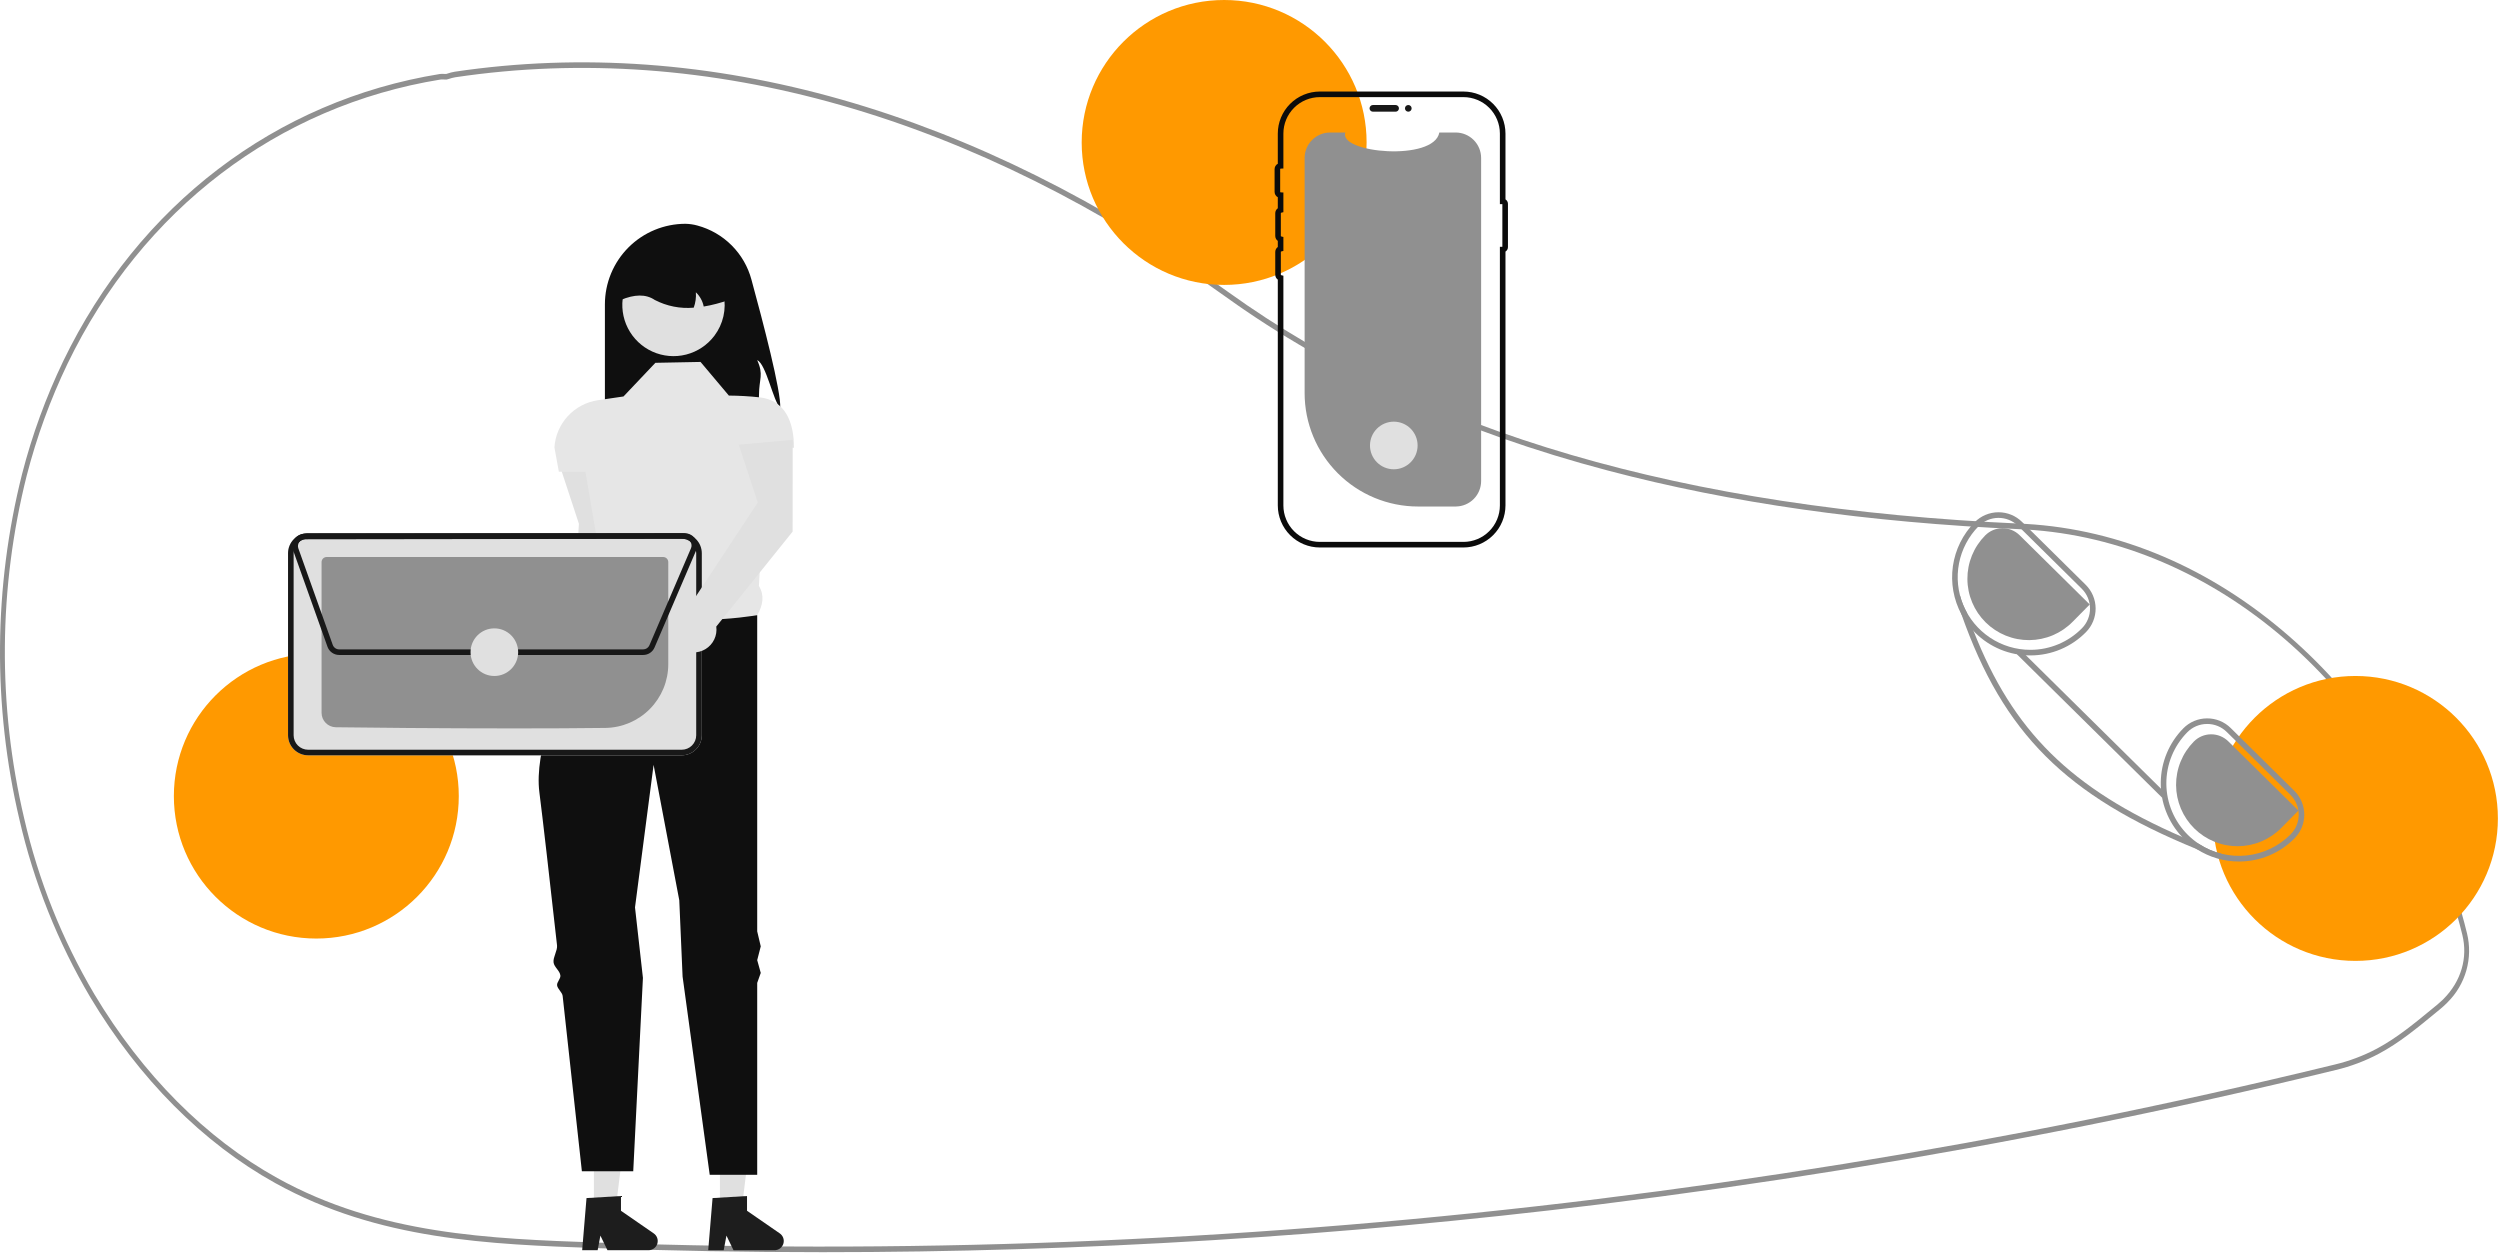 <svg width="895" height="449" viewBox="0 0 895 449" fill="none" xmlns="http://www.w3.org/2000/svg">
<g clip-path="url(#clip0_172_103)">
<path d="M294.489 448.282C267.506 448.282 240.563 447.799 213.661 446.833C175.22 445.452 135.471 444.025 98.525 423.534C72.68 409.201 49.79 386.205 32.331 357.03C20.661 337.256 12.105 315.803 6.962 293.426C-2.632 252.684 -2.306 210.235 7.914 169.646C11.496 155.73 16.433 142.199 22.655 129.246C49.599 73.453 98.74 36 157.481 26.492C157.966 26.429 158.457 26.419 158.944 26.461C159.209 26.475 159.472 26.49 159.74 26.479L160.086 26.369C160.972 26.061 161.882 25.828 162.807 25.671C253.401 12.184 349.172 39.473 439.759 104.584C509.801 154.936 602.626 182.049 723.54 187.474L725.257 187.563C758.916 189.497 791.475 203.374 819.417 227.696C846.997 251.702 867.704 283.73 879.301 320.32C880.727 324.781 882.034 329.425 883.185 334.121C884.258 338.486 884.182 343.053 882.965 347.38C881.749 351.707 879.434 355.645 876.244 358.811V358.82L875.943 359.13C875.219 359.851 874.456 360.542 873.676 361.185L872.759 361.941C865.032 368.307 858.929 373.335 851.624 377.24C846.753 379.827 841.571 381.783 836.206 383.061C806.74 390.245 776.818 396.905 747.27 402.858C689.885 414.429 630.988 423.974 572.216 431.226C480.076 442.588 387.326 448.284 294.489 448.282ZM158.257 28.437C158.077 28.436 157.897 28.448 157.718 28.474C99.526 37.893 50.849 74.978 24.174 130.219C18.013 143.043 13.124 156.44 9.578 170.219C-0.548 210.448 -0.871 252.52 8.637 292.899C13.73 315.063 22.204 336.31 33.761 355.895C51.049 384.784 73.705 407.55 99.279 421.731C135.893 442.039 175.455 443.46 213.715 444.833C333.378 449.109 453.191 443.894 572.03 429.238C630.765 421.989 689.623 412.451 746.97 400.888C776.499 394.939 806.4 388.284 835.846 381.104C841.082 379.858 846.139 377.95 850.893 375.426C858.05 371.6 864.095 366.619 871.748 360.314L872.665 359.56C873.335 359.006 873.993 358.414 874.623 357.799L874.804 357.609C881.093 351.27 883.539 342.907 881.514 334.665V334.664C880.374 330.018 879.081 325.424 877.67 321.009C853.98 246.263 792.696 193.439 725.174 189.561L723.466 189.472C668.235 186.993 619.903 180.128 575.715 168.481C522.965 154.579 476.914 133.651 438.839 106.281C348.597 41.419 253.226 14.232 163.028 27.654C162.185 27.8 161.356 28.015 160.549 28.297L159.926 28.471C159.573 28.487 159.218 28.483 158.865 28.459C158.656 28.448 158.455 28.437 158.257 28.437Z" fill="#909090"/>
<path d="M279.322 146.056C276.824 143.659 274.269 130.294 271.08 128.937C273.464 134.206 271.733 135.601 271.72 141.383C271.75 144.666 271.367 147.94 270.579 151.128H216.555V108.966C216.555 105.178 217.301 101.426 218.75 97.926C220.2 94.426 222.325 91.246 225.004 88.567C227.682 85.888 230.863 83.763 234.363 82.314C237.863 80.864 241.614 80.118 245.402 80.118C246.848 80.146 248.285 80.357 249.678 80.744C254.322 81.998 258.554 84.451 261.95 87.856C265.347 91.262 267.788 95.501 269.029 100.148C273.147 115.202 279.697 140.26 279.322 146.056Z" fill="#0F0F0F"/>
<path d="M219.725 197.923L219.751 165.06L200.434 166.786L207.251 187.513L204.061 239.609C202.513 239.956 201.1 240.746 199.994 241.883C198.887 243.019 198.136 244.453 197.83 246.009C197.525 247.566 197.679 249.177 198.273 250.648C198.868 252.118 199.877 253.384 201.179 254.29C202.48 255.196 204.017 255.705 205.603 255.753C207.188 255.801 208.753 255.386 210.107 254.56C211.461 253.734 212.545 252.532 213.227 251.101C213.91 249.669 214.161 248.07 213.95 246.498L219.725 197.923Z" fill="#E0E0E0"/>
<path d="M257.741 432.76L265.545 432.759L269.258 402.657H257.739L257.741 432.76Z" fill="#E0E0E0"/>
<path d="M255.098 428.91L267.435 428.174V433.459L279.164 441.56C279.744 441.96 280.18 442.535 280.41 443.2C280.639 443.866 280.65 444.587 280.44 445.259C280.231 445.932 279.812 446.519 279.245 446.936C278.678 447.353 277.992 447.579 277.288 447.578H262.6L260.069 442.35L259.08 447.578H253.542L255.098 428.91Z" fill="#1D1D1D"/>
<path d="M212.615 432.76L220.42 432.759L224.132 402.657H212.614L212.615 432.76Z" fill="#E0E0E0"/>
<path d="M209.973 428.91L222.31 428.174V433.459L234.039 441.56C234.618 441.96 235.055 442.535 235.284 443.2C235.514 443.866 235.525 444.587 235.315 445.259C235.105 445.932 234.687 446.519 234.12 446.936C233.552 447.353 232.867 447.579 232.163 447.578H217.475L214.943 442.35L213.955 447.578H208.417L209.973 428.91Z" fill="#1D1D1D"/>
<path d="M250.791 129.571L234.624 129.888L223.212 141.935L214.062 143.277C209.924 143.884 206.119 145.893 203.283 148.968C200.448 152.044 198.754 155.999 198.485 160.174L200.07 168.88H209.581L215.082 201.183C212.943 206.634 212.797 210.937 217.189 212.627L230.82 238.305L271.08 220.235C273.121 216.725 273.776 213.199 271.689 209.771L274.567 160.321H284.244C284.244 151.072 281.116 143.275 271.925 142.246C268.275 141.851 264.607 141.641 260.936 141.618L250.791 129.571Z" fill="#E6E6E6"/>
<path d="M271.08 220.235C271.08 220.235 231.771 227.209 217.189 212.627C217.189 212.627 215.708 215.14 213.478 219.309C212.836 220.507 211.597 221.319 210.849 222.771C210.169 224.091 208.419 225.713 207.679 227.21C207.083 228.414 208.039 229.987 207.419 231.288C199.951 246.952 191.226 269.047 193.096 283.636C194.303 293.045 196.794 314.938 199.418 338.453C199.623 340.29 197.962 342.65 198.168 344.502C198.363 346.248 200.424 347.485 200.618 349.236C200.747 350.398 199.308 351.583 199.436 352.744C199.578 354.017 201.287 355.266 201.427 356.534C205.022 389.002 208.313 419.315 208.313 419.315H226.699L230.168 350.084L227.333 324.847L233.99 273.809L243.183 322.311L244.366 349.608L254.081 420.583H271.08V351.875L272.348 348.306L271.08 343.728L272.348 338.796L271.08 333.424V220.235Z" fill="#0F0F0F"/>
<path d="M255.754 120.196C253.249 123.523 249.687 125.897 245.652 126.929C241.618 127.96 237.353 127.587 233.559 125.871C229.765 124.154 226.669 121.197 224.78 117.486C222.891 113.775 222.323 109.531 223.168 105.454C224.014 101.376 226.222 97.709 229.431 95.054C232.639 92.4 236.656 90.917 240.819 90.85C244.983 90.784 249.045 92.137 252.337 94.688C255.628 97.238 257.953 100.833 258.929 104.881C258.982 105.101 259.026 105.319 259.069 105.546C259.584 108.084 259.555 110.702 258.984 113.227C258.412 115.752 257.311 118.127 255.754 120.196Z" fill="#E0E0E0"/>
<path d="M251.932 109.739C251.544 107.788 250.56 106.005 249.118 104.636C249.26 106.505 249 108.384 248.357 110.145C243.537 110.572 238.695 109.613 234.402 107.381C231.169 105.187 227.054 105.377 222.261 107.381C222.26 105.05 222.719 102.741 223.611 100.587C224.503 98.433 225.811 96.476 227.46 94.827C229.108 93.179 231.065 91.871 233.219 90.979C235.373 90.087 237.682 89.628 240.013 89.628H243.183C247.891 89.629 252.406 91.5 255.735 94.829C259.064 98.158 260.935 102.673 260.936 107.381C258.01 108.43 254.997 109.22 251.932 109.739Z" fill="#0F0F0F"/>
<path d="M113.244 336C141.411 336 164.244 313.167 164.244 285C164.244 256.833 141.411 234 113.244 234C85.078 234 62.244 256.833 62.244 285C62.244 313.167 85.078 336 113.244 336Z" fill="#FF9900"/>
<path d="M438.244 102C466.411 102 489.244 79.166 489.244 51C489.244 22.834 466.411 0 438.244 0C410.078 0 387.244 22.834 387.244 51C387.244 79.166 410.078 102 438.244 102Z" fill="#FF9900"/>
<path d="M843.244 344C871.411 344 894.244 321.167 894.244 293C894.244 264.833 871.411 242 843.244 242C815.078 242 792.244 264.833 792.244 293C792.244 321.167 815.078 344 843.244 344Z" fill="#FF9900"/>
<path d="M530.244 56.562V172.208C530.245 174.61 529.297 176.915 527.608 178.623C525.918 180.33 523.623 181.302 521.221 181.327C521.188 181.331 521.154 181.332 521.121 181.331H507.661C496.892 181.331 486.563 177.053 478.948 169.438C471.333 161.823 467.055 151.494 467.055 140.725V56.562C467.055 54.142 468.016 51.822 469.727 50.111C471.438 48.4 473.758 47.438 476.178 47.438H481.632C479.105 54.809 513.397 57.912 515.28 47.438H521.121C523.541 47.438 525.861 48.4 527.572 50.111C529.283 51.822 530.244 54.142 530.244 56.562Z" fill="#909090"/>
<path d="M490.301 38.791C490.302 38.474 490.428 38.17 490.652 37.946C490.876 37.722 491.18 37.596 491.497 37.595H499.627C499.944 37.596 500.247 37.722 500.471 37.947C500.694 38.171 500.82 38.474 500.82 38.791C500.82 39.107 500.694 39.411 500.471 39.635C500.247 39.859 499.944 39.986 499.627 39.986H491.497C491.18 39.986 490.876 39.86 490.652 39.636C490.428 39.412 490.302 39.108 490.301 38.791Z" fill="#181818"/>
<path d="M523.914 196H472.498C468.509 195.995 464.684 194.409 461.864 191.588C459.043 188.768 457.456 184.943 457.452 180.954V100.113C457.169 99.91 456.939 99.643 456.781 99.334C456.622 99.024 456.54 98.681 456.541 98.334V90.204C456.54 89.856 456.622 89.513 456.781 89.204C456.939 88.895 457.169 88.628 457.452 88.425V86.243C457.169 86.04 456.939 85.773 456.781 85.464C456.622 85.155 456.54 84.812 456.541 84.465V76.334C456.54 75.986 456.622 75.644 456.781 75.335C456.939 75.025 457.169 74.758 457.452 74.556V70.612C457.103 70.425 456.812 70.146 456.609 69.806C456.407 69.466 456.3 69.078 456.301 68.682V60.552C456.3 60.156 456.407 59.767 456.609 59.427C456.812 59.087 457.103 58.809 457.452 58.621V47.815C457.456 43.826 459.043 40.001 461.864 37.181C464.685 34.36 468.509 32.773 472.498 32.769H523.914C527.903 32.773 531.727 34.36 534.548 37.181C537.369 40.002 538.955 43.826 538.96 47.815V71.371C539.231 71.541 539.454 71.776 539.609 72.056C539.764 72.335 539.846 72.65 539.846 72.969V88.472C539.846 88.792 539.764 89.106 539.609 89.386C539.454 89.665 539.231 89.901 538.96 90.071V180.954C538.955 184.943 537.369 188.767 534.548 191.588C531.727 194.409 527.903 195.995 523.914 196ZM472.498 34.769C469.039 34.773 465.723 36.149 463.277 38.594C460.831 41.04 459.456 44.356 459.452 47.815V60.323L458.49 60.36C458.44 60.362 458.392 60.383 458.357 60.418C458.322 60.454 458.302 60.502 458.301 60.552V68.682C458.302 68.732 458.322 68.78 458.357 68.815C458.392 68.851 458.44 68.872 458.49 68.874L459.452 68.911V75.96L458.691 76.147C458.649 76.157 458.611 76.181 458.584 76.215C458.557 76.249 458.541 76.291 458.54 76.334V84.465C458.541 84.508 458.557 84.55 458.584 84.584C458.611 84.617 458.649 84.641 458.691 84.651L459.452 84.839V89.829L458.691 90.017C458.649 90.027 458.611 90.051 458.584 90.085C458.557 90.118 458.541 90.16 458.54 90.204V98.334C458.541 98.377 458.557 98.419 458.584 98.453C458.611 98.487 458.649 98.511 458.691 98.521L459.452 98.708V180.954C459.456 184.413 460.831 187.729 463.277 190.175C465.723 192.62 469.039 193.996 472.498 194H523.914C527.373 193.996 530.689 192.62 533.134 190.174C535.58 187.729 536.956 184.413 536.96 180.954V88.358H537.846V73.084H536.96V47.815C536.956 44.356 535.58 41.04 533.134 38.594C530.689 36.149 527.373 34.773 523.914 34.769H472.498Z" fill="#0B0B0B"/>
<path d="M504.171 39.986C504.831 39.986 505.366 39.451 505.366 38.791C505.366 38.13 504.831 37.595 504.171 37.595C503.51 37.595 502.975 38.13 502.975 38.791C502.975 39.451 503.51 39.986 504.171 39.986Z" fill="#181818"/>
<path d="M244.075 270.403H110.288C108.388 270.398 106.567 269.641 105.224 268.298C103.88 266.954 103.123 265.134 103.118 263.234V198.045C103.123 196.145 103.88 194.324 105.223 192.981C106.567 191.637 108.387 190.88 110.287 190.875H244.074C245.974 190.88 247.795 191.637 249.138 192.98C250.482 194.323 251.239 196.144 251.244 198.044V263.233C251.239 265.133 250.482 266.954 249.139 268.297C247.796 269.641 245.975 270.398 244.075 270.403Z" fill="#E0E0E0"/>
<path d="M244.075 270.403H110.288C108.388 270.398 106.567 269.641 105.224 268.298C103.88 266.954 103.123 265.134 103.118 263.234V198.045C103.123 196.145 103.88 194.324 105.223 192.981C106.567 191.637 108.387 190.88 110.287 190.875H244.074C245.974 190.88 247.795 191.637 249.138 192.98C250.482 194.323 251.239 196.144 251.244 198.044V263.233C251.239 265.133 250.482 266.954 249.139 268.297C247.796 269.641 245.975 270.398 244.075 270.403ZM110.288 192.875C108.918 192.879 107.605 193.425 106.637 194.394C105.668 195.363 105.122 196.676 105.118 198.046V263.233C105.122 264.603 105.668 265.916 106.637 266.885C107.606 267.853 108.919 268.399 110.289 268.403H244.073C245.443 268.399 246.757 267.853 247.725 266.884C248.694 265.915 249.24 264.602 249.244 263.232V198.045C249.24 196.675 248.694 195.362 247.725 194.393C246.756 193.425 245.443 192.879 244.073 192.875H110.288Z" fill="#181818"/>
<path d="M184.352 260.769C157.966 260.769 130.453 260.517 120.188 260.353C118.837 260.325 117.551 259.771 116.604 258.808C115.657 257.844 115.123 256.549 115.118 255.198V201.236C115.119 200.753 115.311 200.289 115.652 199.946C115.994 199.604 116.457 199.411 116.941 199.409H237.417C237.901 199.41 238.364 199.602 238.707 199.943C239.049 200.285 239.242 200.748 239.244 201.232V237.844C239.222 243.82 236.858 249.55 232.659 253.803C228.461 258.057 222.763 260.495 216.787 260.596C207.22 260.72 195.891 260.769 184.352 260.769Z" fill="#909090"/>
<path d="M230.266 234.48H121.406C120.495 234.477 119.606 234.194 118.861 233.669C118.116 233.144 117.551 232.402 117.242 231.544L104.921 196.978C104.683 196.311 104.609 195.597 104.705 194.896C104.801 194.195 105.063 193.527 105.471 192.948C105.878 192.37 106.418 191.897 107.046 191.57C107.674 191.244 108.371 191.073 109.079 191.071L245.151 190.882C245.798 190.881 246.437 191.022 247.023 191.295C247.61 191.569 248.129 191.967 248.544 192.463C248.96 192.958 249.262 193.539 249.429 194.164C249.596 194.789 249.624 195.443 249.51 196.08L249.615 196.124L249.225 197.036L249.221 197.045L234.326 231.8C233.986 232.596 233.421 233.274 232.699 233.751C231.977 234.227 231.131 234.481 230.266 234.48ZM245.157 192.882L109.083 193.071C108.695 193.072 108.313 193.166 107.969 193.345C107.625 193.523 107.329 193.782 107.106 194.099C106.883 194.416 106.739 194.782 106.687 195.166C106.634 195.55 106.675 195.941 106.805 196.307L119.125 230.872C119.295 231.341 119.605 231.748 120.013 232.036C120.421 232.323 120.908 232.478 121.408 232.48H230.266C230.739 232.48 231.202 232.341 231.597 232.081C231.992 231.82 232.302 231.449 232.487 231.013L247.383 196.257C247.541 195.889 247.605 195.487 247.569 195.088C247.533 194.689 247.399 194.305 247.179 193.97C246.958 193.636 246.658 193.361 246.305 193.171C245.952 192.981 245.558 192.882 245.157 192.882Z" fill="#181818"/>
<path d="M176.978 242.004C181.686 242.004 185.502 238.188 185.502 233.48C185.502 228.773 181.686 224.956 176.978 224.956C172.27 224.956 168.454 228.773 168.454 233.48C168.454 238.188 172.27 242.004 176.978 242.004Z" fill="#E0E0E0"/>
<path d="M498.978 168.004C503.686 168.004 507.502 164.188 507.502 159.48C507.502 154.773 503.686 150.956 498.978 150.956C494.27 150.956 490.454 154.773 490.454 159.48C490.454 164.188 494.27 168.004 498.978 168.004Z" fill="#E0E0E0"/>
<path d="M821.374 283.12L798.604 260.64C797.496 259.537 796.181 258.664 794.734 258.07C793.288 257.476 791.738 257.174 790.174 257.18H790.094C788.519 257.185 786.96 257.502 785.508 258.113C784.056 258.724 782.739 259.617 781.634 260.74C776.543 265.892 773.647 272.818 773.556 280.061C773.465 287.304 776.185 294.301 781.144 299.58C781.384 299.84 781.634 300.09 781.884 300.34C783.269 301.717 784.798 302.94 786.444 303.99C790.946 306.898 796.195 308.437 801.554 308.42H801.724C805.403 308.407 809.042 307.666 812.432 306.238C815.822 304.809 818.896 302.723 821.474 300.1C823.709 297.833 824.953 294.772 824.934 291.589C824.916 288.406 823.635 285.361 821.374 283.12ZM820.054 298.69C815.827 302.949 810.26 305.62 804.293 306.254C798.326 306.888 792.322 305.446 787.294 302.17C785.856 301.218 784.513 300.13 783.284 298.92C778.378 294.074 775.597 287.478 775.554 280.583C775.511 273.687 778.209 267.057 783.054 262.15C783.975 261.211 785.074 260.465 786.286 259.956C787.498 259.446 788.799 259.182 790.114 259.18H790.174C791.476 259.175 792.766 259.427 793.971 259.922C795.175 260.416 796.271 261.142 797.194 262.06L819.964 284.55C821.849 286.414 822.917 288.95 822.934 291.601C822.951 294.252 821.915 296.802 820.054 298.69Z" fill="#909090"/>
<path d="M746.664 209.34L723.894 186.85C721.653 184.626 718.621 183.382 715.464 183.39H715.394C713.816 183.396 712.256 183.715 710.802 184.328C709.348 184.94 708.03 185.835 706.924 186.96C702.715 191.235 699.986 196.745 699.136 202.684C698.287 208.622 699.362 214.677 702.204 219.96L702.214 219.97C703.386 222.131 704.843 224.125 706.544 225.9C706.734 226.12 706.954 226.34 707.174 226.56C712.403 231.75 719.476 234.656 726.844 234.64H727.024C730.703 234.625 734.342 233.88 737.732 232.451C741.122 231.021 744.195 228.934 746.774 226.31C747.881 225.188 748.757 223.86 749.35 222.4C749.944 220.94 750.244 219.378 750.234 217.802C750.224 216.226 749.903 214.668 749.291 213.216C748.678 211.764 747.786 210.447 746.664 209.34ZM745.344 224.91C742.95 227.345 740.098 229.282 736.952 230.608C733.806 231.935 730.428 232.626 727.014 232.64H726.844C721.716 232.638 716.704 231.12 712.437 228.276C708.169 225.433 704.838 221.392 702.862 216.66C700.886 211.928 700.353 206.718 701.33 201.684C702.307 196.651 704.751 192.018 708.354 188.37C710.218 186.485 712.754 185.417 715.405 185.4C718.056 185.383 720.606 186.419 722.494 188.28L745.264 210.76C747.148 212.627 748.214 215.166 748.229 217.818C748.244 220.471 747.207 223.021 745.344 224.91Z" fill="#909090"/>
<path d="M822.829 290.188L797.726 265.394C796.08 263.772 793.858 262.869 791.547 262.883C789.236 262.898 787.025 263.828 785.399 265.47C783.365 267.525 781.756 269.961 780.664 272.638C779.572 275.315 779.018 278.181 779.035 281.072C779.051 283.963 779.637 286.822 780.759 289.487C781.881 292.151 783.518 294.568 785.575 296.6C787.632 298.632 790.069 300.238 792.747 301.327C795.425 302.416 798.292 302.966 801.183 302.947C804.074 302.927 806.933 302.338 809.596 301.213C812.259 300.088 814.675 298.449 816.704 296.389L822.829 290.188Z" fill="#909090"/>
<path d="M748.124 216.404L723.02 191.61C721.374 189.988 719.151 189.085 716.84 189.099C714.529 189.114 712.318 190.044 710.692 191.686C708.658 193.741 707.049 196.177 705.957 198.854C704.865 201.531 704.312 204.397 704.328 207.288C704.344 210.179 704.93 213.038 706.053 215.703C707.175 218.367 708.812 220.784 710.869 222.816C712.926 224.848 715.362 226.454 718.041 227.543C720.719 228.632 723.585 229.182 726.476 229.163C729.367 229.143 732.226 228.554 734.89 227.429C737.553 226.304 739.968 224.665 741.997 222.605L748.124 216.404Z" fill="#909090"/>
<path d="M795.244 305.63L794.644 307.21C791.824 306.14 789.091 305.067 786.444 303.99C739.564 284.86 717.184 262.47 702.214 219.97L702.204 219.96C701.494 217.96 700.804 215.913 700.134 213.82L701.714 213.31C702.243 215.323 703.015 217.264 704.014 219.09C704.834 221.42 705.678 223.69 706.544 225.9C720.614 261.77 741.364 282.27 781.144 299.58C783.144 300.45 785.194 301.313 787.294 302.17C789.733 303.759 792.42 304.928 795.244 305.63Z" fill="#909090"/>
<path d="M723.477 232.82L722.071 234.243L774.009 285.541L775.415 284.117L723.477 232.82Z" fill="#909090"/>
<path d="M283.76 190.315L283.787 157.452L264.469 159.178L271.287 179.905L246.539 217.419C244.992 217.766 243.579 218.556 242.473 219.692C241.366 220.829 240.615 222.263 240.309 223.819C240.004 225.375 240.158 226.987 240.752 228.457C241.347 229.927 242.356 231.193 243.658 232.099C244.959 233.006 246.496 233.514 248.082 233.562C249.667 233.61 251.232 233.196 252.586 232.37C253.94 231.544 255.024 230.342 255.706 228.91C256.389 227.478 256.64 225.879 256.429 224.307L283.76 190.315Z" fill="#E0E0E0"/>
</g>
<defs>
<clipPath id="clip0_172_103">
<rect width="895" height="449" fill="white"/>
</clipPath>
</defs>
</svg>

